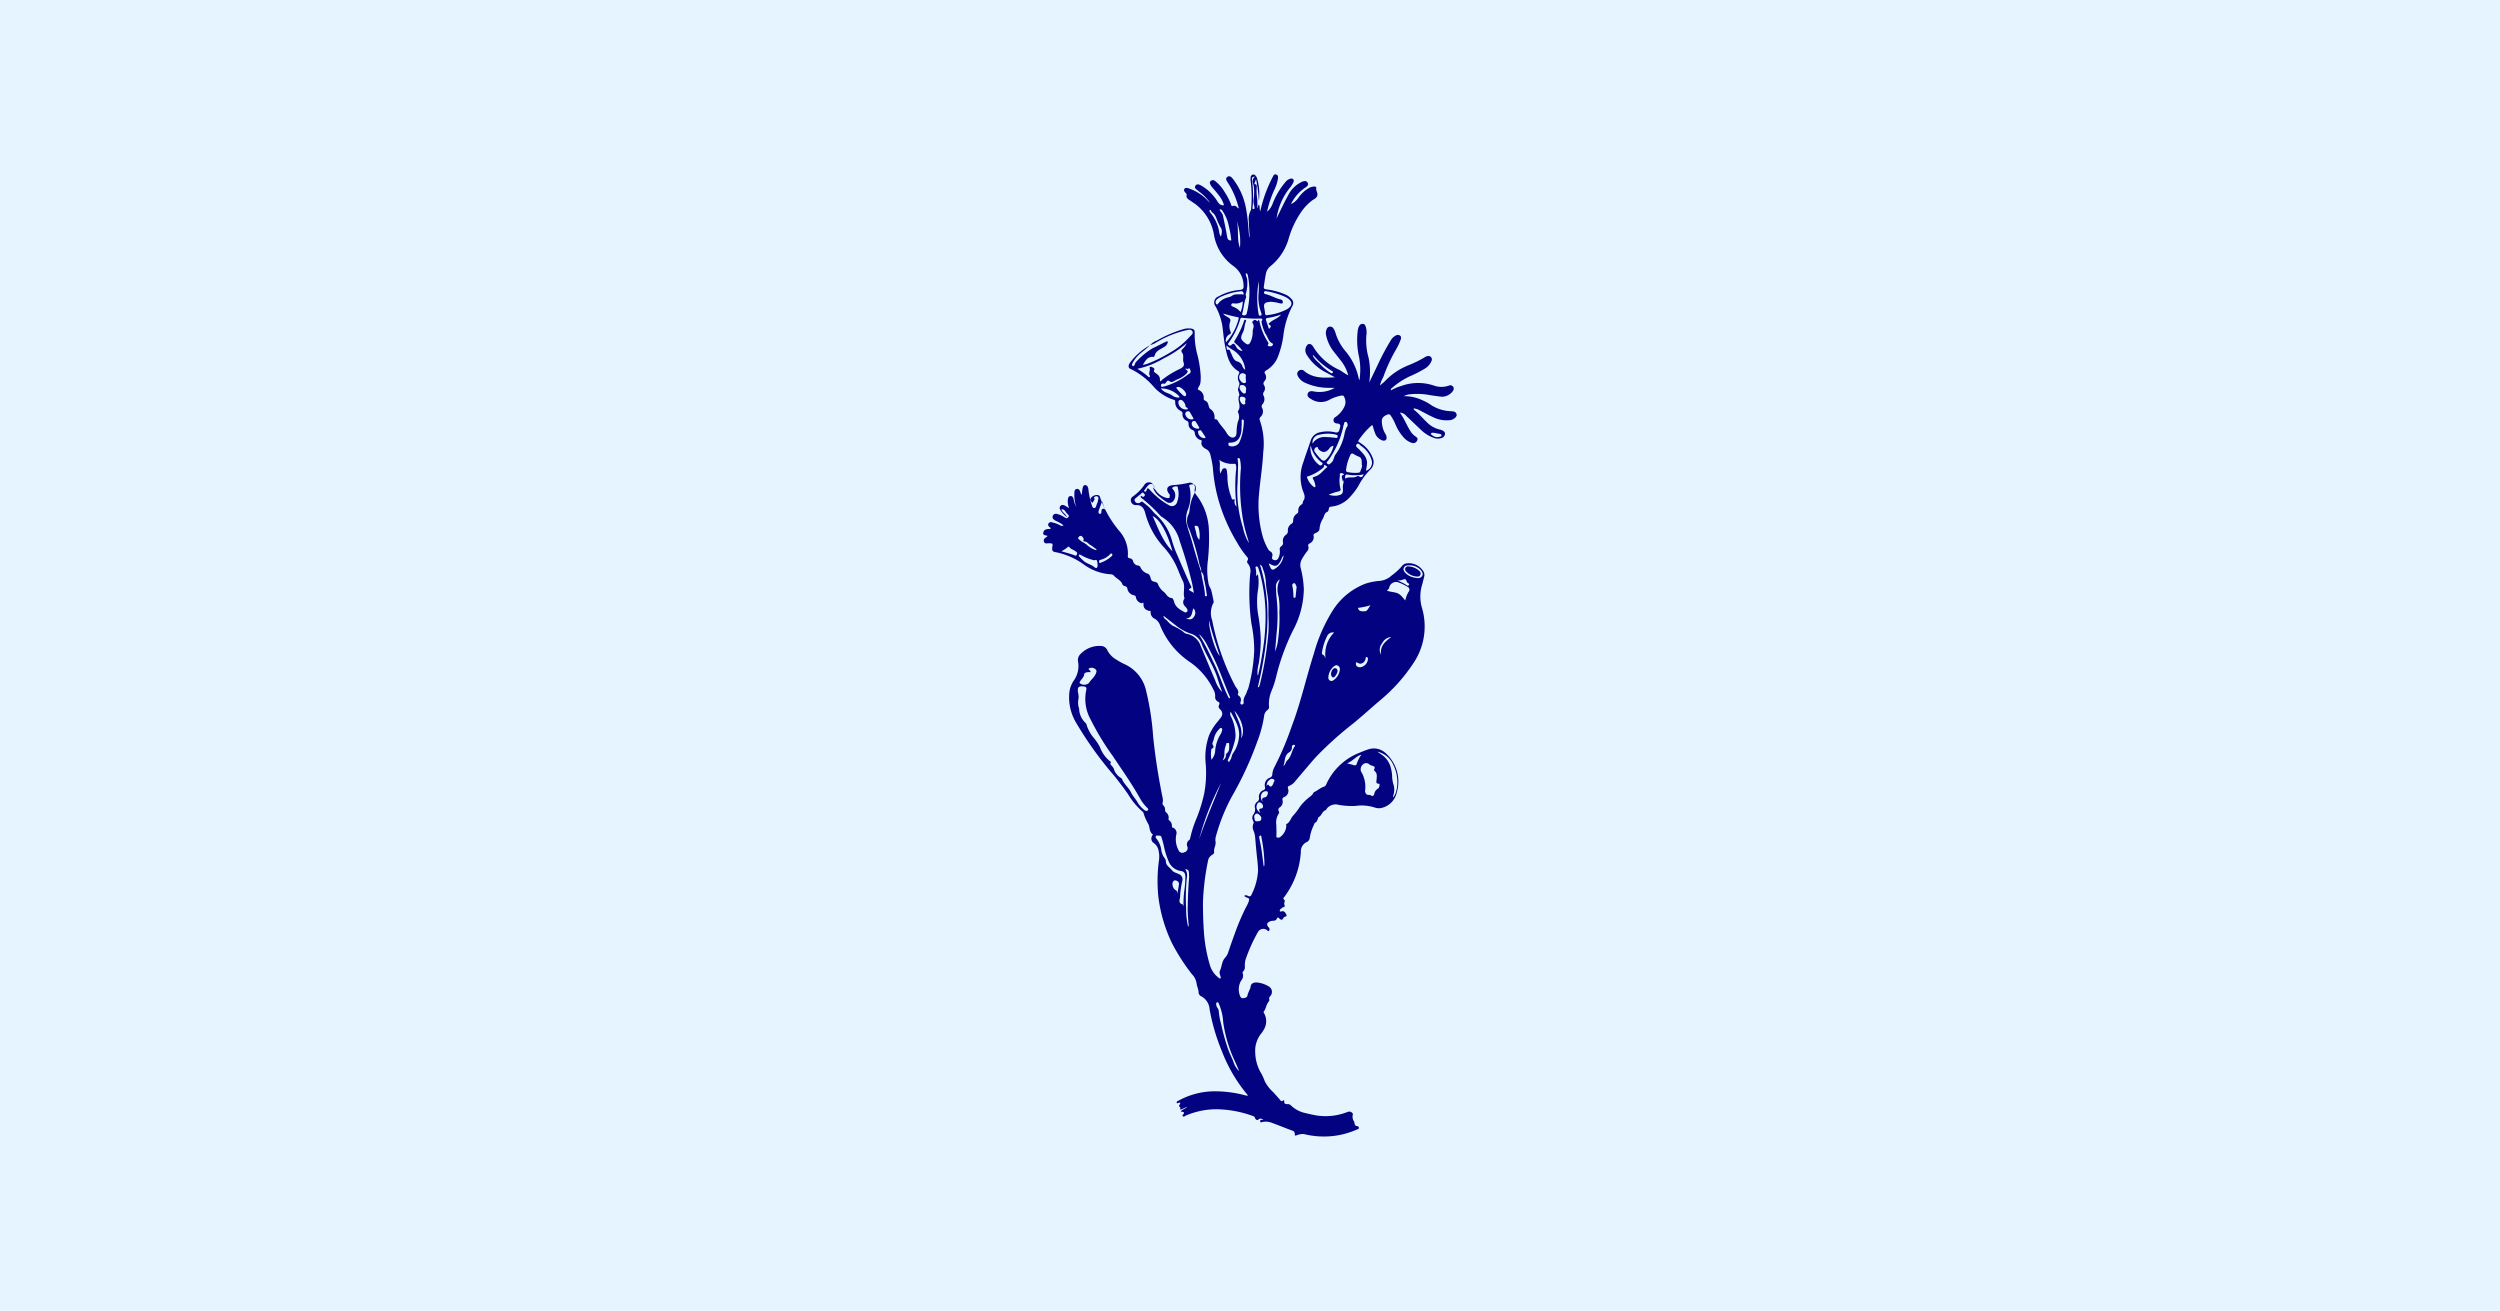 <svg xmlns="http://www.w3.org/2000/svg" width="391" height="205" viewBox="0 0 391 205">
  <g id="Group_443" data-name="Group 443" transform="translate(-986 -3592)">
    <rect id="Rectangle_51" data-name="Rectangle 51" width="391" height="205" transform="translate(986 3592)" fill="#e5f4ff"/>
    <g id="Obelia_geniculata_dk" transform="translate(1149.171 3619.253)">
      <path id="Path_246" data-name="Path 246" d="M179.311,152.942a2.39,2.39,0,0,1,1.068-.752,18.868,18.868,0,0,1,4.2-1.8,2.911,2.911,0,0,1,1.213-.073c.364.073.534.218.51.679a11.737,11.737,0,0,0,.364,3.178,17.885,17.885,0,0,1,.582,3.591c0,1.237-.073,1.237-.388,1.8-.1.17-.1.267.1.364a1.268,1.268,0,0,1,.752,1.31.293.293,0,0,0,.17.315c.049.024.121.073.17.1.51.267.34.971.7,1.237a1.419,1.419,0,0,1,.655,1.213c0,.534.073.34.267.412a.383.383,0,0,1,.194.121c.364.7.97,1.237,1.383,1.917a2.449,2.449,0,0,0,.364.51c.267.218.534.388.873.243.315-.146.34-.461.364-.752a6.7,6.7,0,0,1,.218-1.723,1.6,1.6,0,0,0,.049-1.334.418.418,0,0,1-.049-.291c.631-.776-.218-1.7.218-2.475a.523.523,0,0,0-.049-.267,1.6,1.6,0,0,0-.1-.364c-.243-.485.34-.946.1-1.407a1.314,1.314,0,0,1,0-1.334c.1-.194,0-.315-.146-.412-1.334-.8-1.674-2.184-1.965-3.542-.243-1.116-.34-2.281-.485-3.421a9.574,9.574,0,0,0-1.068-3.13,1,1,0,0,1,.461-1.577,8.262,8.262,0,0,1,3.372-1.019c.412-.049.582-.218.534-.631a3.755,3.755,0,0,0-1.6-3.106,7.6,7.6,0,0,1-3.057-5.071,7.594,7.594,0,0,0-2.911-4.634c-.315-.218-.655-.437-.97-.655-.243-.17-.461-.388-.364-.728.049-.218-.146-.315-.243-.437-.121-.17-.243-.315-.1-.534.146-.194.315-.17.534-.121a7.17,7.17,0,0,1,3.033,1.868,3.124,3.124,0,0,0,.412.388,7.512,7.512,0,0,0-1.407-1.5c-.146-.121-.315-.218-.461-.364-.218-.194-.607-.364-.412-.728.218-.388.607-.243.9-.073a7.113,7.113,0,0,1,2.523,2.426c.243.388.485.728,1.068.655a4.229,4.229,0,0,0-.776-1.5c-.34-.461-.728-.9-1.116-1.359a.871.871,0,0,1-.17-.243c-.121-.243-.267-.485,0-.7a.523.523,0,0,1,.7.049,5.94,5.94,0,0,1,1.48,1.723,9.772,9.772,0,0,1,.995,1.941c.024.121.073.267.267.218.412-.146.631.146.849.388.121-.073.049-.17.024-.267a13.141,13.141,0,0,0-1.626-3.736c-.194-.291-.485-.679-.1-.946s.679.073.922.388a10.738,10.738,0,0,1,2.062,4.974c.218,1.213.291,2.45.388,3.664a1.584,1.584,0,0,0,.121.485c-.049-.873-.121-1.747-.146-2.62a2.808,2.808,0,0,1,.315-1.65.4.4,0,0,0,.049-.243,20,20,0,0,0-.049-4.173,2.132,2.132,0,0,1-.024-.679.479.479,0,0,1,.364-.509c.243-.049.388.146.51.315a.608.608,0,0,1,.1.17,8.588,8.588,0,0,1,.315,3.688,24,24,0,0,0-.437-3.421c-.1.218-.17.388-.218.534-.024.1-.121.218.146.243.218.024.17.34.17.534a8.035,8.035,0,0,0,.073,1.7,9.876,9.876,0,0,1,.024,1.48c.194-.194.049-.412.267-.534.17.291.024.679.194,1.019a21.617,21.617,0,0,1,1.941-5.338c.121-.243.243-.509.558-.388.315.1.291.388.267.655a6.639,6.639,0,0,1-.655,1.917,16.4,16.4,0,0,0-1.043,3.251,3.18,3.18,0,0,0,.9-1.359,11.677,11.677,0,0,1,1.941-3.251,1.5,1.5,0,0,1,.776-.558.455.455,0,0,1,.461.073.45.45,0,0,1,.049.461,4.38,4.38,0,0,1-.582.9,9.867,9.867,0,0,0-2.062,4.755c.607-1.213,1.165-2.45,1.82-3.615a4.521,4.521,0,0,1,1.941-1.989c.1-.049.194-.1.315-.146.315-.121.631-.121.8.218.146.315-.1.534-.315.679a6.629,6.629,0,0,0-2.184,2.378.41.41,0,0,0-.073.243,3.153,3.153,0,0,0,1.092-.946,4.9,4.9,0,0,1,1.626-1.528,1.946,1.946,0,0,1,.825-.267c.146,0,.388.049.364.17-.1.437.243.776.17,1.189-.073.388-.412.582-.728.752a7.72,7.72,0,0,0-1.8,1.868,14.455,14.455,0,0,0-2.014,4.343,8.548,8.548,0,0,1-2.839,4.173,2.063,2.063,0,0,0-.7,1.31c-.121.607-.194,1.213-.291,1.82-.049.315.073.412.388.461a11.03,11.03,0,0,1,3.033.825,2.432,2.432,0,0,1,.849.631.906.906,0,0,1,.146,1.237,13.5,13.5,0,0,0-1.31,4.1,14.41,14.41,0,0,1-.97,3.906,4.293,4.293,0,0,1-1.747,1.965c-.243.146-.364.291-.194.558a.918.918,0,0,1-.1,1.14.486.486,0,0,0-.049.655.917.917,0,0,1-.049,1.019.548.548,0,0,0-.024.631,1.186,1.186,0,0,1-.17,1.286.481.481,0,0,0-.073.607,1.148,1.148,0,0,1-.218,1.359.485.485,0,0,0-.146.558,11.05,11.05,0,0,1,.534,5.022c-.121,2.523-.582,5-.728,7.5a18.663,18.663,0,0,0,.655,5.677,9.2,9.2,0,0,0,.873,2.014.931.931,0,0,0,.267.267.654.654,0,0,1,.34.825c-.073.267-.024.461.243.534a.53.53,0,0,0,.679-.218,2.21,2.21,0,0,0,.267-1.31.564.564,0,0,1,.218-.607.6.6,0,0,0,.267-.679,1.142,1.142,0,0,1,.485-1.116.68.68,0,0,0,.291-.558,1.2,1.2,0,0,1,.607-1.189c.194-.121.194-.267.218-.437a1.279,1.279,0,0,1,.607-1.14c.17-.1.194-.218.194-.412a1.074,1.074,0,0,1,.534-1.019c.243-.146.121-.388.243-.534.461-.631.073-1.189-.121-1.8a6.522,6.522,0,0,1,.146-4.294c.34-1.092.752-2.184,1.116-3.275a1.9,1.9,0,0,1,1.528-1.383,5.06,5.06,0,0,1,2.256,0c.461.121.679-.049.752-.485.024-.073.049-.146.073-.243.121-.388,0-.607-.412-.631-.243-.024-.509-.1-.582-.364a.546.546,0,0,1,.291-.655,4.182,4.182,0,0,0,1.359-1.553,1.684,1.684,0,0,0-.024-1.626c-.073-.194-.267-.194-.461-.17a6.742,6.742,0,0,0-1.917.7,2.741,2.741,0,0,1-2.79-.17c-.315-.17-.655-.412-.51-.849.146-.412.582-.412.922-.34a4.655,4.655,0,0,0,3.3-.558c-.267,0-.509.024-.776,0a8.916,8.916,0,0,1-3.882-.8,2.377,2.377,0,0,1-1.019-.873c-.194-.315-.315-.679.024-.97a.651.651,0,0,1,.922.049c1.407,1.14,3.057,1.043,4.755.946-.437-.243-.9-.485-1.334-.728a7.488,7.488,0,0,1-3.13-2.887,1.263,1.263,0,0,1,.073-1.334.469.469,0,0,1,.776-.1.874.874,0,0,1,.267.34,9.222,9.222,0,0,0,4.076,3.566c.437.243.825.582,1.359.825a6.329,6.329,0,0,0-1.019-2.111c-.461-.607-.946-1.189-1.407-1.8a6.1,6.1,0,0,1-1.043-2.4,1.426,1.426,0,0,1,.1-.9.577.577,0,0,1,1.043-.121,2.329,2.329,0,0,1,.315.655,8.075,8.075,0,0,0,1.6,2.936,9.569,9.569,0,0,1,2.062,4.294c0,.049.049.1.1.218a10.543,10.543,0,0,0-.073-3.712,11.715,11.715,0,0,1-.194-4,1.946,1.946,0,0,1,.267-.825.573.573,0,0,1,.582-.267c.243.024.315.218.388.388a2.792,2.792,0,0,1,.121,1.334,9.871,9.871,0,0,0,.34,3.566,10.965,10.965,0,0,1,.1,3.882c.461-.97.946-1.941,1.407-2.936A38.477,38.477,0,0,1,217.062,152a1.894,1.894,0,0,1,.655-.582.627.627,0,0,1,.679-.024c.243.17.194.437.121.655a8.777,8.777,0,0,1-.679,1.456,25.678,25.678,0,0,0-2.038,4.391,5.27,5.27,0,0,0-.534,1.334c.291-.267.534-.437.728-.631a10.359,10.359,0,0,1,3.736-2.547,18.011,18.011,0,0,0,2.572-1.262,1.1,1.1,0,0,1,.534-.194.539.539,0,0,1,.509.776,2.565,2.565,0,0,1-1.019,1.189,19.027,19.027,0,0,1-2.426,1.237,11.8,11.8,0,0,0-2.645,1.723c-.121.1-.291.17-.267.461a6.883,6.883,0,0,1,1.577-.679,7.711,7.711,0,0,1,5.168-.073,3.488,3.488,0,0,0,2.329,0,.525.525,0,0,1,.655.17.547.547,0,0,1,0,.631,2.157,2.157,0,0,1-1.723.946c-.607-.073-1.213-.146-1.82-.243a10.631,10.631,0,0,0-3.4-.121,2.94,2.94,0,0,0-.776.267,6.772,6.772,0,0,1,3.008.679,7.061,7.061,0,0,1,1.189.655,6.082,6.082,0,0,0,3.154,1.019c.388.024.825.024.922.534.073.34-.437.752-.922.849a4.794,4.794,0,0,1-2.839-.485c-.679-.315-1.334-.679-1.989-1.019a2.567,2.567,0,0,0-.946-.315c-.073.17.049.218.121.291.728.582,1.31,1.31,1.989,1.941a4.08,4.08,0,0,0,1.917,1.068,1.787,1.787,0,0,1,.34.1c.267.121.534.267.51.582a.722.722,0,0,1-.558.655,1.817,1.817,0,0,1-1.189-.024,5.6,5.6,0,0,1-2.038-1.286c-.752-.7-1.5-1.431-2.256-2.135a1.4,1.4,0,0,0-1.019-.534c.728.995,1.116,2.111,1.771,3.081a2.7,2.7,0,0,0,.655.631c.243.17.461.34.267.679a.654.654,0,0,1-.825.34,2.9,2.9,0,0,1-1.213-.776,7.283,7.283,0,0,1-1.334-2.087,7.845,7.845,0,0,0-.752-1.407.39.39,0,0,0-.534-.146c-.752.315-.946.631-.825,1.431a3.8,3.8,0,0,0,.534,1.6.961.961,0,0,1,.17.461c.073.412-.17.655-.607.558a1.874,1.874,0,0,1-1.213-1.237,5.826,5.826,0,0,1-.291-.922c-.049-.218-.146-.291-.315-.121a11.937,11.937,0,0,0-1.917,2.208c-.194.267.073.315.218.437a4.636,4.636,0,0,1,1.941,2.3,1.608,1.608,0,0,1-.412,1.941,10.454,10.454,0,0,0-1.82,2.523,10.625,10.625,0,0,1-1.6,2.014,4.429,4.429,0,0,1-2.6,1.189c-.243.024-.388.1-.412.364-.024.17-.073.388-.243.461-.485.218-.461.679-.655,1.019a3.525,3.525,0,0,0-.558,1.674c-.024.315-.34.51-.631.631-.194.1-.34.17-.291.437a1.059,1.059,0,0,1-.607,1.165c-.194.121-.291.218-.218.461a.8.8,0,0,1-.121.7,8.217,8.217,0,0,0-.825,1.213,1.888,1.888,0,0,0-.243,1.5,15.269,15.269,0,0,1,.485,3.324,14.111,14.111,0,0,1-1.7,6.429,34.547,34.547,0,0,0-2.669,7.4,14.68,14.68,0,0,1-.655,1.989,5.19,5.19,0,0,0-.412,2.572c.024.243-.146.388-.315.534a1.3,1.3,0,0,0-.461.9,18.91,18.91,0,0,1-1.068,3.979,53.024,53.024,0,0,1-3.93,8.516,29.04,29.04,0,0,0-2.5,6.163,2.181,2.181,0,0,0-.1.97c.1.582-.315,1.068-.218,1.65.024.194-.17.34-.34.437a1.342,1.342,0,0,0-.631.995,38.167,38.167,0,0,0-.776,6.405c0,2.159.049,3.057.146,4.61a24.008,24.008,0,0,0,.946,5.241,3.8,3.8,0,0,0,1.48,2.038c.049.048.121.073.17,0a.45.45,0,0,0,.049-.17,3.37,3.37,0,0,1-.146-.461,1.112,1.112,0,0,1-.024-.485c.364-.679.291-1.553.873-2.135a2.491,2.491,0,0,0,.509-.97c.34-1.019.7-2.014,1.068-3.033a34.8,34.8,0,0,1,1.747-4.027c.024-.049.073-.121.1-.17.121-.315.34-.655.291-.946-.049-.243-.558-.194-.752-.51a.475.475,0,0,1,.534,0c.388.218.558,0,.655-.291a9.356,9.356,0,0,0,.97-3.688,20.154,20.154,0,0,0-.17-2.087c-.1-.97-.194-1.941-.267-2.911a3.686,3.686,0,0,0-.243-1.14,1.4,1.4,0,0,1-.049-1.165c.1-.17,0-.34-.073-.509a.9.9,0,0,1,.049-.9,1.269,1.269,0,0,0,.243-1.165.933.933,0,0,1,.412-.873.58.58,0,0,0,.243-.582,1.126,1.126,0,0,1,.7-1.213c.243-.1.291-.218.243-.485a1.216,1.216,0,0,1,.752-1.456.568.568,0,0,0,.388-.534,3.084,3.084,0,0,1,.388-1.237,46.375,46.375,0,0,0,2.62-6.187c1.431-3.736,2.281-7.642,3.494-11.452a25.486,25.486,0,0,1,2.936-6.721,10.467,10.467,0,0,1,5.144-4.222,9.463,9.463,0,0,1,2.281-.437,3.179,3.179,0,0,0,1.82-.849,9.221,9.221,0,0,0,1.674-1.553,1.085,1.085,0,0,1,.534-.315,2.672,2.672,0,0,1,2.814,1.359,1.248,1.248,0,0,1,.049.728c-.1.388-.194.752-.291,1.14a6.327,6.327,0,0,0-.049,3.736,10.223,10.223,0,0,1-1.334,8.613,26.3,26.3,0,0,1-5.386,5.968c-1.359,1.165-2.669,2.353-4.052,3.494a53.7,53.7,0,0,0-5.92,5.338c-1.068,1.213-2.087,2.45-3.13,3.664a2.175,2.175,0,0,1-.849.7c-.364.146-.34.218-.267.51a1.032,1.032,0,0,1-.631,1.286.38.38,0,0,0-.243.485,1.053,1.053,0,0,1-.412,1.116.415.415,0,0,0-.194.558c.1.243.1.34.024.412a2.563,2.563,0,0,0-.388,1.82c0,.607.049,1.14,0,1.723-.024.267.437.34.7.049a2.272,2.272,0,0,0,.849-1.529c0-.655-.024-.364.121-.461.51-.315.607-.946.995-1.31a10.88,10.88,0,0,0,1.043-1.383,8.062,8.062,0,0,1,1.262-1.31c.315-.267.679-.461.849-.873,0,0,.024,0,.024-.049.558-.218.97-.655,1.528-.849a.6.6,0,0,0,.388-.291,9.479,9.479,0,0,1,4.9-4.9c.607-.243,1.189-.509,1.82-.7a2.674,2.674,0,0,1,2.548.558,5.987,5.987,0,0,1,1.8,6.26,3.165,3.165,0,0,1-2.4,2.378,1.874,1.874,0,0,1-.97-.049,6.837,6.837,0,0,0-3.13-.267,11.909,11.909,0,0,1-2.936-.243,1.819,1.819,0,0,0-1.48.631c-.073.1-.1.243-.194.267-.534.17-.607.825-1.068,1.068-.1.049-.121.243-.194.388-.073.17-.121.364-.267.437-.291.146-.291.388-.412.631a6.529,6.529,0,0,0-.558,1.892.84.84,0,0,1-.534.607,1.619,1.619,0,0,0-.849,1.528,13.064,13.064,0,0,1-2.523,6.939c-.121.17-.364.291-.049.558.17.146-.121.485,0,.752.194.437-.267.34-.412.509-.1.1-.218.17-.267.267-.1.17-.073.34.194.267a.5.5,0,0,1,.655.267c.146.243.364.485-.146.582-.073,0-.146.1-.17.17-.17.364-.412.34-.655.073-.17-.17-.267-.218-.388.048-.194.437-.655.243-.995.388-.558.218-.679.534-.291.946.146.17.218.364.073.534s-.243-.048-.364-.121a.966.966,0,0,0-1.334.267,24.86,24.86,0,0,0-1.989,4.416,3.633,3.633,0,0,0-.1,1.019.946.946,0,0,1-.243.776.294.294,0,0,0-.073.364,1.141,1.141,0,0,1-.267,1.092,2.759,2.759,0,0,0-.121,2.5.453.453,0,0,0,.582.218c.218-.049.485-.073.534-.412.1-.509.437-.922.51-1.456.073-.461.582-.607,1.019-.558a4.254,4.254,0,0,1,1.7.558.991.991,0,0,1,.291,1.625.4.4,0,0,0-.121.388.48.48,0,0,1-.073.412c-.388.437-.412,1.068-.752,1.528-.1.146-.024.243.049.34a2.537,2.537,0,0,1-.146,2.645,2.734,2.734,0,0,1-.291.437,4.3,4.3,0,0,0-.97,3.057,6.559,6.559,0,0,0,.995,3.324,9.954,9.954,0,0,1,.509,1.165,6.086,6.086,0,0,0,1.334,1.7c.315.364.631.7.946,1.068.17.17.267.485.582.194.073-.073.194,0,.17.146-.049.388.218.437.485.437a.708.708,0,0,1,.534.17,4.529,4.529,0,0,0,1.941,1.14c.679.17,1.383.34,2.086.461a9.3,9.3,0,0,0,4.877-.558.625.625,0,0,1,.752.218c.024.049.1.1.073.121a1.315,1.315,0,0,0,.17,1.165c.121.267.024.655.461.728a.26.26,0,0,1,.291.267c0,.194-.146.194-.267.243a12.8,12.8,0,0,1-3.882,1.043,13,13,0,0,1-4.44-.315,2.366,2.366,0,0,0-1.14.194c-.243.073-.315.073-.291-.218a.537.537,0,0,0-.437-.534c-1.068-.388-2.111-.825-3.178-1.213a2.678,2.678,0,0,0-1.31-.146c-.17,0-.437.218-.485-.048-.073-.315.267-.218.509-.315-.315-.1-.509-.243-.776,0-.218.17-.437.049-.534-.218-.073-.218-.218-.291-.437-.364a17.378,17.378,0,0,0-5.435-1.019,12.07,12.07,0,0,0-4.974.995c-.146.073-.291.243-.437.1-.194-.17.049-.267.121-.388.121-.218,0-.315-.485-.34.267-.388.752-.412,1.043-.752-.243.1-.485.218-.728.315-.17.073-.51.291-.34-.218-.461-.218,0-.485-.024-.7-.049,0-.073-.049-.1-.049-.17-.048-.364.243-.461,0-.073-.17.194-.267.34-.34a11.776,11.776,0,0,1,5.338-1.431,18.571,18.571,0,0,1,5.046.631c.121,0,.243.121.412,0a24.051,24.051,0,0,1-4.076-6.915,32,32,0,0,1-1.917-6.526,2.459,2.459,0,0,0-1.286-2.038.713.713,0,0,1-.437-.607c0-.509-.267-.946-.315-1.456a2.631,2.631,0,0,0-.728-1.407,31.475,31.475,0,0,1-3.057-4.731,23.179,23.179,0,0,1-2.208-7.521,24.253,24.253,0,0,1,.121-5.629,4.207,4.207,0,0,0-.073-1.456,1.84,1.84,0,0,0-.7-1.14.84.84,0,0,1-.291-1.189c.024-.073.121-.17.073-.218-.534-.364-.437-1.043-.655-1.553a7.384,7.384,0,0,1-.752-1.674.55.55,0,0,0-.267-.388,11.316,11.316,0,0,1-2.159-2.62c-.679-.995-1.431-1.965-2.184-2.911a56.185,56.185,0,0,1-5.9-8.2,7.717,7.717,0,0,1-1.116-4.852,4.118,4.118,0,0,1,.728-1.892,3.894,3.894,0,0,0,.631-2.911,1.276,1.276,0,0,1,.364-1.165,4.074,4.074,0,0,1,3.2-1.286,1.1,1.1,0,0,1,1.019.679,3.535,3.535,0,0,0,1.407,1.456,9.94,9.94,0,0,0,1.31.728,5.977,5.977,0,0,1,3.372,4.27,42.37,42.37,0,0,1,1.068,6.963c.315,3.2.825,6.357,1.456,9.511a1.88,1.88,0,0,1,.049.825c-.073.291-.024.388.121.534a.855.855,0,0,1,.243.655.527.527,0,0,0,.194.437.989.989,0,0,1,.364.9.294.294,0,0,0,.073.315.981.981,0,0,1,.437.873c0,.364.1.218.218.291a.9.9,0,0,1,.461,1.116,3.6,3.6,0,0,0,.364,2.4.622.622,0,0,0,.9.315.668.668,0,0,0,.485-.873.818.818,0,0,1,.291-1.043.528.528,0,0,0,.121-.194,17.7,17.7,0,0,1,1.068-3.324,24.305,24.305,0,0,0,1.165-3.858,17.567,17.567,0,0,0,.218-4.513,10.2,10.2,0,0,1,.534-4.513,8.413,8.413,0,0,1,1.31-2.087c.194-.243.388-.485.558-.728a.864.864,0,0,0-.1-1.165c-.364-.364-.315-.509-.194-.8.1-.243.024-.34-.194-.461a.782.782,0,0,1-.437-.8,1.847,1.847,0,0,0-.267-1.068,11.067,11.067,0,0,0-3.712-4.343,12.625,12.625,0,0,1-4.683-5.847,1.869,1.869,0,0,0-.776-.9,1.063,1.063,0,0,1-.655-.946c0-.461-.1-.243-.267-.291-.485-.146-.849-.388-.849-.97s-.146-.194-.267-.218a1.133,1.133,0,0,1-.922-.946c-.024-.194-.146-.267-.315-.315a1.236,1.236,0,0,1-1.019-1.043.44.44,0,0,0-.34-.364c-.146-.049-.364-.121-.412-.243-.218-.679-.873-.9-1.31-1.359a.7.7,0,0,0-.582-.267,7.946,7.946,0,0,1-4.1-1.48,11.208,11.208,0,0,0-4.537-1.989c-.509-.073-.509-.388-.461-.776.1-.582.073-.582-.509-.607-.291,0-.679.146-.8-.267-.121-.388.218-.582.461-.752a.529.529,0,0,0,.1-.121c-.267-.146-.776-.049-.655-.534.121-.607.7-.534,1.14-.582.048-.194-.121-.218-.194-.291-.146-.146-.267-.315-.146-.509a.419.419,0,0,1,.534-.218,4.925,4.925,0,0,1,1.189.412c.17.1.364.243.631.049a5.834,5.834,0,0,0-1.116-.655,1.807,1.807,0,0,1-.364-.218.5.5,0,0,1-.17-.655.542.542,0,0,1,.631-.243,4.056,4.056,0,0,1,1.189.534c.194.121.364.218.558,0,.218-.243.049-.388-.121-.534-.291-.243-.364-.752-.922-.728.1.51.655.679.873,1.237a3.99,3.99,0,0,1-1.068-1.165.484.484,0,0,1,.073-.631c.17-.194.388-.121.582-.049.218.1.412.243.728.412a2.877,2.877,0,0,1-.194-1.31c.049-.243.073-.509.364-.558.315-.049.461.17.534.461a4.641,4.641,0,0,0,.412,1.237,6.325,6.325,0,0,1-.291-2.014c.024-.315-.024-.728.364-.8.412-.073.51.315.631.631.024.073.024.194.17.243.049-.315.049-.631.121-.946.049-.243.121-.534.412-.534s.412.267.485.534a12.764,12.764,0,0,0,.461,2.329c.121.291.146.728.461.728s.315-.437.437-.679a1.2,1.2,0,0,0,.146-.461c.049-.218.17-.485-.024-.631-.194-.17-.437-.024-.631.1.218.17.146.461-.243.873-.17-.243-.388-.509-.194-.776a1.143,1.143,0,0,1,.97-.461c.388,0,.437.267.509.51a16.9,16.9,0,0,0,2.96,5.119,5.347,5.347,0,0,1,1.334,3.906.271.271,0,0,0,.243.34c.243.049.509.17.558.412a.929.929,0,0,0,.873.752.432.432,0,0,1,.267.194,1.823,1.823,0,0,0,1.165,1.068c.437.146.388.728.607,1.043.194.291.849.146.995.582a2.739,2.739,0,0,0,.97,1.262c.364.34.534.849,1.165.922.218.024.315.34.388.582.218.849.922,1.237,1.626,1.626a.341.341,0,0,0,.412-.073.332.332,0,0,0,.024-.364,1.624,1.624,0,0,0-.34-.461.885.885,0,0,1-.17-1.116c.024-.049.1-.121.073-.17-.291-.873.194-1.8-.267-2.717s-.7-1.7-1.116-2.548a11.85,11.85,0,0,0-1.99-2.863,12.534,12.534,0,0,1-2.766-5.192c-.194-.728-.558-1.31-1.48-1.237a.75.75,0,0,1-.752-.607.669.669,0,0,1,.315-.752,7.463,7.463,0,0,0,1.747-1.747.847.847,0,0,1,.946-.437c.412.1.558.437.631.825A2.905,2.905,0,0,0,182,176.816c.631,0,.291-.049.364-.194a.372.372,0,0,0-.073-.461c-.534-.728-.315-1.262.582-1.359a17.231,17.231,0,0,0,2.5-.364.773.773,0,0,1,.946.946,1.126,1.126,0,0,0,.291,1.019,9.458,9.458,0,0,1,1.892,5.022,31.318,31.318,0,0,1-.17,5.435,11.288,11.288,0,0,0,.17,3.494,5.058,5.058,0,0,0,.34.728c.194.631.291,1.286.437,1.941a.308.308,0,0,1-.024.146,3.35,3.35,0,0,0-.218,2.766,37.763,37.763,0,0,0,3.542,10.166c.218.461.752.825.461,1.456a.323.323,0,0,0,.121.146.8.8,0,0,1,.315.995c-.049.17-.073.388.194.412a.291.291,0,0,0,.291-.364c-.121-.679.388-1.14.534-1.723.024-.146.146-.267.17-.388a25.962,25.962,0,0,0,.946-5.944,20.845,20.845,0,0,0-.437-4.246,34.647,34.647,0,0,1-.194-7.764,1.9,1.9,0,0,0-.34-1.6.379.379,0,0,1-.1-.461c.243-.364,0-.534-.218-.8a14.345,14.345,0,0,1-1.383-2.038,27.158,27.158,0,0,1-2.863-6.478,24.821,24.821,0,0,1-.922-5.168,16.511,16.511,0,0,0-.437-2.232,1.244,1.244,0,0,0-.7-.776c-.461-.267-.776-.607-.631-1.165.049-.17-.049-.194-.17-.218a1.274,1.274,0,0,1-.9-1.116.556.556,0,0,0-.364-.461.95.95,0,0,1-.607-.922c0-.437-.121-.412-.34-.534a1.063,1.063,0,0,1-.607-1.068c.024-.243-.1-.34-.291-.461a1.462,1.462,0,0,1-.849-1.407c.024-.218-.1-.291-.267-.34a7.018,7.018,0,0,1-3.13-2.062,11.236,11.236,0,0,0-3.566-2.742.461.461,0,0,1-.267-.679.634.634,0,0,1,.073-.194,9.992,9.992,0,0,1,3.2-2.839,15.606,15.606,0,0,1-1.359,1.165,5.178,5.178,0,0,0-1.359,1.626c-.073.146-.17.34.024.437s.291-.1.34-.267a1.055,1.055,0,0,1,.34-.51,11.571,11.571,0,0,1,2.45-1.989c.631-.291,1.286-.631,1.917-.946.146-.073.291-.17.461-.073a1.133,1.133,0,0,1-.631.849c-.558.364-1.286.582-1.456,1.383a.212.212,0,0,1-.218.146c-.922-.073-1.237.655-1.626,1.262a6.8,6.8,0,0,0,.752-.194,22.79,22.79,0,0,0,3.615-1.8,12.032,12.032,0,0,0,2.936-2.378c.218-.267.7-.558.437-.922-.243-.364-.728-.17-1.092-.1a16.216,16.216,0,0,0-4.731,1.989,4.577,4.577,0,0,1-.8.315h0Zm7.982,35.349c.17,1.189.51,2.329.607,3.542,0,.146-.024.364.17.34.243-.024.121-.267.1-.412a19.532,19.532,0,0,0-.437-2.378,1.377,1.377,0,0,0-.437-1.092c.1-.437-.194-.8-.267-1.213a35.072,35.072,0,0,0-1.577-5.386,2.5,2.5,0,0,1-.17-2.208,2.054,2.054,0,0,0,.218-.776,6.794,6.794,0,0,1,.825-2.742,1.4,1.4,0,0,0,.121-.946c-.1-.412-.437-.364-.752-.315-.364.049-.218.291-.17.485a5.979,5.979,0,0,1-.291,3.445,3.824,3.824,0,0,0-.146,2.378c.218.873.534,1.7.776,2.548.437,1.6.922,3.178,1.431,4.731Zm-14.12,29.939c-.146.194.024.291.1.412a2.174,2.174,0,0,1,.364.461,2.451,2.451,0,0,0,1.116,1.48c.073,0,.146.121.194.218.34.8,1.068,1.334,1.431,2.111.267.558.728.995,1.019,1.553a4.332,4.332,0,0,0,.995,1.116c.146.146.437.243.582.073.17-.194-.073-.364-.194-.485a7.087,7.087,0,0,1-1.165-1.626c-1.262-2.208-2.717-4.27-4.125-6.381a41.16,41.16,0,0,1-3.445-5.677,6.646,6.646,0,0,1-.728-4.513c.121-.461.073-.679-.485-.7-.679-.049-.849.121-.8.825a3.827,3.827,0,0,1,.121.995,2.935,2.935,0,0,0,.073,1.65A3.164,3.164,0,0,0,169.242,212a.57.57,0,0,1,.17.34,5.978,5.978,0,0,0,1.165,2.062,7.731,7.731,0,0,1,.9,1.359A5.116,5.116,0,0,0,173,217.939c.1.073.243.121.17.291Zm4.149-61.625a10.484,10.484,0,0,1,1.747,1.262c.049.049.1.1.17.024a.158.158,0,0,0,.049-.218c-.267-.388.1-.776-.024-1.189-.049-.146.121-.243.243-.194.218.121.631.146.437.582-.073.17.049.243.17.34.364.267.752.485.752,1.043s.194.194.34.073a13.438,13.438,0,0,1,2.766-1.7c.461-.243.8-.461.582-1.043-.17-.485.121-1.043-.218-1.5a.379.379,0,0,1,.073-.582,3.049,3.049,0,0,0,.655-.922,16.771,16.771,0,0,1-3.591,2.378,13.381,13.381,0,0,1-4.149,1.65Zm8.856,35.058c-.1-.51-.17-1.043-.291-1.553a67.088,67.088,0,0,0-1.917-6.526,6.211,6.211,0,0,0-2.717-3.761,1.832,1.832,0,0,1-.34-.267,23.2,23.2,0,0,0-2.863-2.693.324.324,0,0,1-.17-.412c.194.073.34.315.558.049.194-.243-.024-.315-.121-.437-.243-.267-.315.049-.461.146a5.9,5.9,0,0,0-.607.485c-.243.17-.485.388-.267.679a.57.57,0,0,0,.849.1c.146-.1.243-.146.388-.024.218.194.437.364.679.558.509.388.849.946,1.31,1.359a8.611,8.611,0,0,1,2.475,3.858,18.182,18.182,0,0,0,.607,1.844c.8,1.82,1.553,3.664,2.4,5.459.073.146.194.315-.049.412-.461.194-.1.34.049.437A2.569,2.569,0,0,1,186.177,191.664Zm10.166-42.7.073.146a9.647,9.647,0,0,0,1.359,3.348.257.257,0,0,1,.024.315c-.049.1-.146.218.024.267.218.049.437.121.631-.073.1-.1.146-.267,0-.34-.631-.291-.7-.995-1.068-1.48a6.523,6.523,0,0,1-.631-1.868.16.16,0,0,1,.024-.146c.243-.364.024-.388-.267-.388a17.591,17.591,0,0,1-2.766-.121c-.243-.024-.291.1-.34.291a11.809,11.809,0,0,1-1.771,3.591c-.1.146-.194.243-.049.364a.309.309,0,0,0,.437.024c.364-.412.534-.121.7.146a1.267,1.267,0,0,0,1.068.776,6.536,6.536,0,0,0-1.116-1.189c-.17-.146-.243-.243-.121-.437a14.008,14.008,0,0,0,1.48-3.106c.024-.1.073-.194.194-.146a.184.184,0,0,1,.1.243c-.267.534-.194,1.14-.461,1.674-.461.946-.412,1.14.388,1.771.34.267.534.194.728-.121a3.59,3.59,0,0,0,.388-1.8c.024-.364.291-.752.049-1.14-.121-.17-.17-.291.024-.461.17-.146.34-.218.509-.049.315.291.218-.121.388-.1Zm-.218,55.559c.1,0,.1-.073.121-.146.291-1.165.485-2.329.679-3.518a35.137,35.137,0,0,0,.461-5.022,26.691,26.691,0,0,0-.655-6.357c-.121-.582-.315-1.165-.485-1.723-.049-.121-.1-.243-.267-.243a.183.183,0,0,0-.146.267,4.25,4.25,0,0,1,.073,1.237c.146,0,.073-.267.291-.218a7.255,7.255,0,0,1,0,2.4,12.237,12.237,0,0,0,.073,4.1,25.615,25.615,0,0,1,.364,3.833,24.978,24.978,0,0,1-.315,3.566,5.67,5.67,0,0,0-.194,1.82h0Zm16.813,18.148c.073.291.17.607.607.582.1,0,.218,0,.267.048.315.243.51.049.582-.218a1.154,1.154,0,0,1,.582-.825c.218-.121.315-.776.17-.752-.631,0-.388-.461-.388-.728.024-.461.121-.922-.315-1.262a.258.258,0,0,1-.049-.315c.17-.34-.049-.437-.291-.509a1.25,1.25,0,0,1-.485-.218.724.724,0,0,0-1.019.024,1,1,0,0,0-.291,1.068,4.564,4.564,0,0,1,.631,3.105Zm-14.654-76.546c-1.165.049-1.237.34-1.068,1.14.049.243.073.485.1.728a.229.229,0,0,0,.315.218,8.678,8.678,0,0,0,3.106-.922c.946-.582.922-1.213-.024-1.8-.073-.049-.146-.073-.218-.121a12.174,12.174,0,0,0-2.863-.873c-.17-.024-.437-.121-.485.146-.049.218.194.291.364.315.776.194,1.431.631,2.232.8a.4.4,0,0,1,.34.461c-.049.267-.267.17-.461.146A7.432,7.432,0,0,0,198.283,146.124Zm-8.152,24.723c.267.728-.073,1.48.218,2.159a2.641,2.641,0,0,1,.243-.607.424.424,0,0,1,.437-.243c.194.024.267.17.291.34.049.267.049.51.1.776a9.047,9.047,0,0,0,.607,3.4c.1.17,0,.461.388.34.17-.049.146.121.121.243a1.034,1.034,0,0,0,.315.9,26.359,26.359,0,0,1-.1-5.532,2.642,2.642,0,0,0,.024-.873c-.024-.146-.049-.291-.267-.291A3.588,3.588,0,0,1,190.131,170.847Zm-5.58,69.85a17.377,17.377,0,0,1,.1-2.3,15.459,15.459,0,0,0,.194-2.378c-.024-.485-.17-.8-.7-.873a2.425,2.425,0,0,1-1.965-1.626,11.39,11.39,0,0,1-.679-2.184c-.1-.485-.243-.97-.388-1.456-.073-.267-.291-.267-.509-.267s-.315-.073-.388.121a.306.306,0,0,0,.073.315,3.634,3.634,0,0,1,.776,1.7,2.633,2.633,0,0,0,.534,1.383.848.848,0,0,1,.194.534c.024.655.631.922.97,1.383.218.291.7.412,1.068.582a.884.884,0,0,1,.534,1.068,13.323,13.323,0,0,0-.34,2.4c.024.437-.412.995.34,1.262.1,0,.1.146.194.34h0Zm27.877-69.122c0-.509.049-.995-.412-1.213a5.871,5.871,0,0,1-.873-.437.3.3,0,0,0-.485.146,7.147,7.147,0,0,0-.679,2.329.291.291,0,0,0,.291.364,5.523,5.523,0,0,0,1.553.1c.146-.024.34-.024.388-.218.1-.388.364-.728.218-1.068ZM194.79,183.852c-.073-.291-.146-.582-.243-.873a22.409,22.409,0,0,1-.873-3.979,30.744,30.744,0,0,1-.146-6.842,7.976,7.976,0,0,0-.121-1.31c-.024-.146-.1-.315-.267-.291-.218.049-.1.218-.1.364a4.708,4.708,0,0,1,.049.582c-.024,1.237-.049,2.475-.121,3.712a19,19,0,0,0,.873,6.187,7.56,7.56,0,0,0,.946,2.45ZM181.421,195.23c.024.461.364.558.558.752a3.9,3.9,0,0,0,.873.8,9.015,9.015,0,0,1,1.626.922,1.256,1.256,0,0,0,.534.34,2.87,2.87,0,0,1,2.232,1.917c.776,1.8,1.5,3.615,2.281,5.41a4.6,4.6,0,0,0,1.092,1.8c-.267-.679-.509-1.383-.728-2.087-.558-1.892-1.723-3.518-2.45-5.338a2.652,2.652,0,0,0-1.674-1.7,7.293,7.293,0,0,1-2.378-1.286c-.631-.485-1.237-.97-1.965-1.528h0Zm34.961-3.93c.534.218,1.092.194,1.6.388.558.218.849.7,1.262,1.14a4.016,4.016,0,0,1,.509-1.334.511.511,0,0,0-.218-.825,7.011,7.011,0,0,0-1.359-.655,1.088,1.088,0,0,0-1.456.849c-.049.218-.243.267-.34.437Zm-20.21,15.115c.267-.049.243-.218.291-.315a50.1,50.1,0,0,0,1.286-7.351,18.4,18.4,0,0,0,.1-3.057c-.049-1.092.049-2.159-.1-3.251-.1-.825-.291-1.65-.315-2.5a6.868,6.868,0,0,0-.485-2.111c-.073-.218-.1-.461-.437-.582,1.989,6.429,1.165,12.81-.34,19.167h0Zm-16.134-30.934c-.073-.388,0-.752-.412-.849-.364-.073-.582.146-.776.412a2.316,2.316,0,0,0-.291.388c-.073.1-.267.243-.1.364.17.1.315-.1.34-.243.073-.364.243-.267.412-.1.121.121.243.267.364.388a11.289,11.289,0,0,0,2.693,2.087.833.833,0,0,0,1.286-.485,3.647,3.647,0,0,0,.121-2.159c-.024-.121.024-.291-.194-.291a.839.839,0,0,0-.631.17c-.146.121.024.243.1.34a1.42,1.42,0,0,1,.049,1.723.758.758,0,0,1-1.019.243,7.451,7.451,0,0,1-1.092-.8,3.117,3.117,0,0,1-1.14-1.528,3.616,3.616,0,0,1,.291.34h0Zm2.79,9.656c-.825-2.936-1.989-5.022-3.106-5.507C180.621,181.6,181.3,183.609,182.829,185.137Zm32.05,31.346c.194.146.388.267.582.412a3.523,3.523,0,0,1,1.407,1.747,6.031,6.031,0,0,1,.315,1.65,4.788,4.788,0,0,0,.17,1.189,2.88,2.88,0,0,1-.024,1.965.1.1,0,0,0,.073.146c.8-1.116.8-3.4-.024-5.022a3.57,3.57,0,0,0-2.5-2.087Zm-22.952-6.26a.929.929,0,0,0,.1.873,6.643,6.643,0,0,1,.631,2.378,3.168,3.168,0,0,1-.024,1.068,15.2,15.2,0,0,1-1.116,3.2.2.2,0,0,0,.073.291c.194.146.146-.073.194-.146.315-.315.267-.8.509-1.14a5.217,5.217,0,0,0,.922-2.426c.243-1.553-.631-2.79-1.286-4.1h0Zm-21.908-6.187c-.1.073-.17-.024-.267,0-.291.024-.679.049-.728.34-.049.461-.364.7-.582,1.019-.073.121-.194.243-.1.388a1.131,1.131,0,0,0,1.407-.024c.34-.558.922-.946,1.14-1.6.073-.243.1-.412-.1-.558a.859.859,0,0,0-.995-.146c-.243.17.17.267.194.437.049.073,0,.121,0,.146h.024Zm23.243,62.426c-.34-.849-.7-1.626-1.068-2.45a21.6,21.6,0,0,1-1.431-5.216,8.348,8.348,0,0,0-.631-2.766c-.073-.146-.1-.412-.315-.34s-.146.315-.121.51c.073.291.34.509.364.776a10.664,10.664,0,0,0,.388,2.135,32.627,32.627,0,0,0,1.116,4c.243.631.534,1.213.776,1.82a3.461,3.461,0,0,0,.922,1.528h0Zm16.983-101c-.049-.267-.073-.534-.315-.558s-.243.218-.291.388a2.02,2.02,0,0,0-.1.364,14.232,14.232,0,0,1-2.353,5.289c-.1.146-.388.291-.121.509.291.243.412-.024.607-.17.388-.315.364-.849.631-1.237a8.138,8.138,0,0,0,1.407-3.13A3.654,3.654,0,0,1,210.244,165.461Zm-19.046-13a8.49,8.49,0,0,0,1.965-3.639c.024-.146.073-.267-.121-.291a20.04,20.04,0,0,1-2.3-.582,1.631,1.631,0,0,0,.631.509c.267.146.631.364.485.752a2.136,2.136,0,0,0,.024,1.5c.073.194.17.388-.146.509a1.084,1.084,0,0,0-.534,1.237Zm8.443,37.072a1.27,1.27,0,0,0-.631,1.213c.024.607.049,1.237.121,1.844a25.436,25.436,0,0,1-.024,5.435c-.073.9-.146,1.771-.243,2.79a6.447,6.447,0,0,0,.388-1.237,24.229,24.229,0,0,0,.291-4.949,9.933,9.933,0,0,0-.146-2.548A3.354,3.354,0,0,1,199.642,189.529Zm13.441-16.983a1.31,1.31,0,0,0,.9-1.626,3.989,3.989,0,0,0-1.65-2.256c-.194-.146-.437-.558-.7-.243s.146.534.34.728c.582.631,1.262,1.189,1.286,2.159A7.567,7.567,0,0,1,213.083,172.546Zm-5.071-3.906a.972.972,0,0,0-.631.388c-.485.655-.97.752-1.553.291a.562.562,0,0,1-.243-.34c-.024-.1-.073-.17-.218-.121a.473.473,0,0,0-.291.7,7.83,7.83,0,0,0,.995,1.189c.364.364.607.243.873-.073a4.137,4.137,0,0,0,1.068-2.038h0ZM194.3,141.66c-.049.388.218.7.218,1.068a5.857,5.857,0,0,1-.218,2.159c-.073.218.121.388.024.607-.315.776-.34,1.65-.582,2.45-.073.218.049.291.243.291a.388.388,0,0,0,.461-.315,13.544,13.544,0,0,0,.17-5.92c-.049-.146-.073-.315-.315-.34Zm-7.279,56.457c.024.049.024.121.049.17a35.466,35.466,0,0,1,2.087,4.052c.946,1.8,1.48,3.785,2.4,5.6.049.073.049.218.17.194.146-.049.1-.194.049-.291-.073-.218-.194-.412-.267-.631-.558-1.383-1.092-2.79-1.674-4.173-.461-1.043-.97-2.062-1.5-3.057a6.868,6.868,0,0,0-1.31-1.868Zm1.892,19.628a2.243,2.243,0,0,0,.582-1.237,5.771,5.771,0,0,1,.849-2.742,1.415,1.415,0,0,0,.194-.437c.073-.194.146-.412-.049-.534-.17-.1-.291.1-.388.194a2.988,2.988,0,0,0-.825,1.626c-.073.267-.291.534-.146.8s.194.437-.121.582c-.073.024-.121.17-.121.243a5.254,5.254,0,0,0,.024,1.5h0ZM185.279,243.9a.829.829,0,0,0,.049-.582c-.049-.752-.121-1.528-.121-2.281.024-1.431.073-2.839.17-4.27a6.591,6.591,0,0,0,.024-1.383c-.049-.388-.194-.485-.582-.534a1.743,1.743,0,0,1,.267,1.286,29.486,29.486,0,0,0-.121,4.852,11.9,11.9,0,0,0,.315,2.911Zm5.968-90.957c.073.243.024.7.218.679.437-.073.364.267.485.461.291.51.364,1.189,1.043,1.383a1.115,1.115,0,0,1,.752.679,1.008,1.008,0,0,0,.461.607,4.112,4.112,0,0,0-1.868-3.057,6.715,6.715,0,0,1-1.092-.752Zm15.819,19c-.146-.1-.243-.194-.364-.267-.17-.073-.194.049-.194.17a.246.246,0,0,1-.121.243,7.156,7.156,0,0,1-2.281,1.31c-.121.024-.315.049-.218.218a2.9,2.9,0,0,0,1.019,1.431c.073.049.121.121.218.049a.186.186,0,0,0,.049-.218,2.687,2.687,0,0,0-.315-.97c-.121-.17-.146-.34.121-.412.873-.194,1.334-.922,1.965-1.456,0,.024.049,0,.121-.1h0ZM190.18,131.713c.17.34.485.607.558.995.218,1.068.461,2.135.631,3.2.073.412.194.655.655.607a12.668,12.668,0,0,0-.364-2.135,6.414,6.414,0,0,0-1.043-2.523.324.324,0,0,0-.437-.146h0Zm3.469,13.223c.34.146.34-.024.291-.17-.073-.34-.34-.315-.582-.267a9.221,9.221,0,0,0-2.693.728,2.6,2.6,0,0,0-.9.534.55.55,0,0,0-.17.558.321.321,0,0,0,.17.218c.1.049.17-.073.218-.146a2.492,2.492,0,0,1,1.068-.8c.34-.17.776-.17,1.092-.412.485-.34,1.043-.17,1.5-.243ZM171.11,187.491a2.415,2.415,0,0,0-.1-.9c-.1-.194-.388.024-.582-.073-.073-.024-.146-.049-.243-.073a7.035,7.035,0,0,1-1.7-.728c-.1-.049-.218-.121-.291,0-.073.1.024.194.073.267a8.1,8.1,0,0,0,.8.776c.509.364,1.116.485,1.6.9.291.243.412,0,.437-.17Zm38.358-13.32c-.243-.776-.218-.9.194-.995a.442.442,0,0,0-.534-.243c-.194.049-.121.291-.121.437a4.976,4.976,0,0,0,.073,1.892c.121.34,0,.437-.315.534a6.473,6.473,0,0,0-1.5.51,3.823,3.823,0,0,0,1.213.146c.922-.146,1.068-.315.995-1.237a1.944,1.944,0,0,1,.073-.655.963.963,0,0,0-.024-.582.261.261,0,0,1-.049.194h0Zm-4.731-5.871a2.142,2.142,0,0,1,2.014-1.019,11.155,11.155,0,0,1,1.553.121c.17.024.34.024.364-.194s-.146-.267-.291-.315a5.521,5.521,0,0,0-2.6.024,1.226,1.226,0,0,0-1.043,1.383Zm-14.314,53.085A42,42,0,0,0,187,230.167C188.021,227.183,189.258,224.3,190.422,221.385Zm-5.556-64.827c.024.073.024.146.073.17.412.218.267.437.024.679a2.849,2.849,0,0,1-.412.34,4.479,4.479,0,0,1-1.068.558c-.34.146-.728.534-1.068.267-.582-.437-.534.534-.946.34h-.049c-.267-.024-.437.146-.388.364.049.243.291.121.461.1a11,11,0,0,0,3.2-1.48c.267-.17.534-.388.8-.558s.17-.388.1-.607c-.073-.267-.218-.218-.388-.1-.146.1-.194-.146-.34-.073Zm8.758,9.05h0v.582c-.121.995-.461,1.989-1.844,1.965-.1,0-.218,0-.194.146.024.121-.049.291.146.364a1.367,1.367,0,0,0,1.48-.412,7.01,7.01,0,0,0,.679-2.3,8.665,8.665,0,0,0,.1-1.116c0-.146-.024-.291-.17-.291-.194-.024-.17.146-.17.267v.8h-.024Zm15.382,38.042a.587.587,0,0,0-.34-.631c-.267-.146-.437.024-.655.17a2.387,2.387,0,0,0-.8,1.65.5.5,0,0,0,.267.534.483.483,0,0,0,.51-.049,2.322,2.322,0,0,0,1.019-1.674Zm-2.232-1.747a4.745,4.745,0,0,1,1.334-4.052.978.978,0,0,0-1.092.558,8.286,8.286,0,0,0-.8,2.523c-.024.146-.024.315.1.364.267.121.34.34.461.607Zm13.32-14.557c-.534,0-.946-.024-1.092.412-.146.412.17.7.437.946a2.876,2.876,0,0,0,1.553.607.784.784,0,0,0,.9-.34c.17-.34-.024-.631-.243-.9A2.264,2.264,0,0,0,220.095,187.345Zm-52.381-1.5c.437-.412.121-.607-.194-.8-.291-.194-.631-.267-.825-.558-.121-.17-.194-.024-.267.024a6.662,6.662,0,0,1-.97.631c.752.218,1.5.412,2.256.7h0Zm22.515,15.649c-.607-1.82-1.237-3.615-1.674-5.507C188.433,197,189.5,200.859,190.228,201.49Zm14.242-32.826c-.049.073-.073.1-.073.121a3.4,3.4,0,0,0,1.359,2.839.326.326,0,0,0,.485-.049c.17-.194-.024-.291-.146-.388A4.428,4.428,0,0,1,204.47,168.664Zm-23.461-9c.485.7,1.213.7,1.723,1.068a1.731,1.731,0,0,0,.946.364c.364,0,.17.024.218-.049.049-.1-.024-.146-.073-.218a3.977,3.977,0,0,0-2.814-1.165h0Zm12.81-13.611a1.989,1.989,0,0,1-1.407.315.308.308,0,0,0-.388.194c-.049.17.121.243.243.315a2.642,2.642,0,0,1,1.213.849,4.789,4.789,0,0,0,.34-1.674h0Zm5.993,2.062a11,11,0,0,1-2.135.534c-.243.049-.291.17-.218.364.146.437.291.873.461,1.359.194-.218.461-.412.121-.631s-.073-.267.049-.388c.51-.485,1.262-.631,1.723-1.237h0Zm.364,70.6c.34-.194.34-.631.582-.849.679-.607.7-1.553,1.213-2.256a.205.205,0,0,0,0-.17c-.024-.024-.121-.024-.17-.024a.293.293,0,0,0-.291.34.874.874,0,0,1-.437.825c-.8.51-.607,1.431-.9,2.135Zm-3.858-75.77a14.6,14.6,0,0,0-.049,4.925c.024.218.049.485.34.412.267-.073.121-.34.073-.509a6.691,6.691,0,0,1-.412-2.669,16.048,16.048,0,0,0,.049-2.159Zm-5.9-7.036c.121-.534.267-1.019-.1-1.48-.1-.146-.146-.315-.243-.485-.364-.607-.388-1.407-1.068-1.82-.049-.024-.073-.1-.1-.17-.049-.1-.1-.243-.243-.17-.121.073-.024.194.024.291a1.077,1.077,0,0,0,.194.267,6.365,6.365,0,0,1,1.286,3.057,1.224,1.224,0,0,0,.243.509Zm3.882,22.175c-.1-.194.17-.558-.194-.7a.548.548,0,0,0-.679.049.768.768,0,0,0-.049.9c.17.291.461.558.776.485.291-.049.1-.412.146-.631v-.1Zm-10.7,80.67c.073-.509.17-1.019.243-1.528.049-.364-.243-.509-.461-.607a.43.43,0,0,0-.509.267,1.149,1.149,0,0,0,.388,1.213C183.581,238.246,183.6,238.465,183.6,238.756Zm1.31-75.794c.1-.024.243.049.291-.073s-.049-.218-.17-.243c-.17-.049-.146-.17-.17-.291a1.408,1.408,0,0,0-.437-.752.414.414,0,0,0-.485-.1c-.17.073-.194.243-.194.412A1.182,1.182,0,0,0,184.915,162.962Zm12.179,71.451c.17-.1.1-.243.121-.364a23.593,23.593,0,0,0-.461-4.125c-.024-.121.024-.364-.194-.315-.194.049-.17.243-.146.412.121.582.243,1.165.34,1.771C196.876,232.666,196.973,233.54,197.094,234.413Zm13.029-16.11c.437.121.776.194,1.092.291.218.073.364.024.437-.218a5.312,5.312,0,0,1,.728-1.431c-.849.243-1.334,1.019-2.256,1.359Zm-16.571-3.882c.728-1.092.073-3.106-1.043-4.343C193.018,211.486,193.892,212.82,193.552,214.421Zm18-11.913c-.121.51.121.728.558.776A1.381,1.381,0,0,0,213.4,201.9a.256.256,0,0,0-.218-.218c-.146-.024-.121.121-.146.218a.932.932,0,0,1-.679.8C212.015,202.8,211.821,202.533,211.554,202.509Zm-40.663-17.541c.024-.049.049-.073.073-.121-.34-.243-.655-.51-.995-.7-.291-.17-.485-.509-.849-.534-.218-.024-.267-.073-.194-.267a.349.349,0,0,0-.1-.364c-.1-.121-.194-.291-.388-.243a.416.416,0,0,0-.34.315c-.049.194.146.218.243.315.315.34.8.461,1.14.8a3.719,3.719,0,0,0,1.407.8Zm19.773,32.875a.9.9,0,0,0,.534-.825.346.346,0,0,1,.146-.291c.412-.34.364-.825.364-1.286s-.17-.291-.315-.315-.146.17-.17.267a3.27,3.27,0,0,0-.267,1.262,2.021,2.021,0,0,1-.291,1.189Zm9.559-32.026c-.267.194-.291.461-.388.655-.51.922-.728,1.237-1.844.607h-.1a6.179,6.179,0,0,0,.315.7.353.353,0,0,0,.437.218,2.907,2.907,0,0,0,1.577-2.184Zm-14.411-21.3c.243,0,.412-.024.194-.364-.146-.218-.267-.485-.412-.7a.332.332,0,0,0-.437-.194.4.4,0,0,0-.315.437,1,1,0,0,0,.97.825Zm16.425,26.324c.049-.146-.049-.267-.1-.412-.073-.146-.121-.34-.315-.291a.324.324,0,0,0-.243.412,7.841,7.841,0,0,1,.17,1.674.171.171,0,1,0,.34,0l.146-1.383h0Zm2.572-36.417c-.049.218.1.34.17.461a4.3,4.3,0,0,0,.8.825,8.026,8.026,0,0,0,1.674,1.456c.146.073.315.243.437.049.146-.194-.1-.267-.218-.34a12.816,12.816,0,0,1-1.941-1.48c-.315-.315-.607-.631-.922-.97Zm-10.457,5.435a.629.629,0,0,0-.631-.728c-.388,0-.388.243-.388.485s.461.873.728.849C194.474,160.439,194.232,160.026,194.353,159.857Zm1.844,67.5c.267,0,.558-.049.534-.534-.024-.243-.485-.7-.7-.655a.485.485,0,0,0-.388.631c.049.291,0,.655.558.558ZM212.768,173.1a5.365,5.365,0,0,1-1.383.146,4.726,4.726,0,0,1-1.165-.1c-.291-.049-.388.121-.388.364s-.024.315.121.218c.534-.291,1.14,0,1.65-.267.121-.073.315-.121.412-.049C212.5,173.783,212.573,173.322,212.768,173.1Zm-.922,20.889c.121.655.7.534,1.092.534s.582-.607.873-.946a10.159,10.159,0,0,1-1.965.412Zm3.615,7.327c-.218-1.359.655-2.062,1.577-2.766a1.749,1.749,0,0,0-1.431.995A1.524,1.524,0,0,0,215.461,201.32Zm-31.686-41.876c-.146.024-.461-.024-.267.267a6.624,6.624,0,0,0,1.068,1.116c.17.146.388.049.388-.218,0-.412-.776-1.14-1.189-1.165h0Zm12.786,66.623c-.146-.34-.364-.631.17-.7.194,0,.315-.243.243-.461a.658.658,0,0,0-.485-.485.346.346,0,0,0-.388.218C195.833,225.145,195.954,225.63,196.561,226.067Zm-9.535-42.7a4.081,4.081,0,0,0-.146-1.965c-.024-.243-.364-.243-.509-.243s-.049.243-.024.364c.073.291.17.582.218.873a1.8,1.8,0,0,0,.461.97h0Zm6.357-45.685a10.4,10.4,0,0,0-.534-4.319C193.261,134.746,192.849,136.274,193.382,137.681Zm-21.836,49.276a5.136,5.136,0,0,0,1.82-1.092c.073-.121.1-.243-.024-.34-.1-.073-.17-.024-.243.049a3.074,3.074,0,0,1-1.577.922c-.146.024-.194.17-.17.315C171.353,186.933,171.425,186.981,171.547,186.957Zm26.033,34.961c.049-.267.146-.388.364-.121.243.267.412.146.558-.121a2.277,2.277,0,0,0,.146-.364c.049-.146.243-.315.049-.461a.48.48,0,0,0-.631,0A1.052,1.052,0,0,0,197.58,221.918Zm-10.845-55.948c.267.024.34-.049.243-.243-.146-.267-.315-.534-.485-.8a.318.318,0,0,0-.437-.121c-.194.073-.218.218-.218.388,0,.412.364.728.9.776Zm10.238,58.374c-.243-.437-.121-.631.34-.728.267-.049.388-.364.437-.655a.251.251,0,0,0-.218-.291.824.824,0,0,0-.655.243,1.057,1.057,0,0,0,.1,1.431Zm-12.034-28.677c.655.218.97.146,1.237-.267a1,1,0,0,0-.073-1.334c-.267.607-.146,1.529-1.165,1.6h0Zm9.268-34.064c.17-.485-.121-.582-.485-.631-.243-.024-.364.073-.364.315-.024.364.315.922.607.9C194.377,162.186,194.135,161.8,194.207,161.6Zm-7.376,4.949a1.039,1.039,0,0,0,.995.9c.146-.024.218-.073.121-.218-.17-.291-.364-.558-.558-.849s-.243-.146-.388-.121c-.17,0-.194.146-.17.291ZM217.911,189.6c.437.267.849.437,1.262.655.194.1.412.388.582.218.267-.243-.146-.34-.243-.51a.862.862,0,0,1-.1-.218c-.049-.146-.194-.291-.315-.243-.388.121-.776.315-1.189.1h0Zm-46.1-12.276c-.194.582-.388,1.068-.534,1.528-.049.17-.024.412.194.437.194.024.243-.194.243-.34.024-.34.073-.607.582-.364-.194-.437-.315-.8-.485-1.262Zm23.922-50.78c-.437.049-.509.1-.461.582a19.318,19.318,0,0,1,.1,4.1c0,.121-.146.388.121.388s.121-.267.146-.412a.75.75,0,0,0-.049-.194,2.161,2.161,0,0,1-.049-1.043,7.013,7.013,0,0,0-.024-2.014c-.1-.412-.364-.946.218-1.407ZM223.613,166.6c-.146,0-.291,0-.364.146-.049.121.1.146.17.218a1.2,1.2,0,0,0,1.262.243c.1-.024.243-.024.218-.194,0-.121-.1-.194-.218-.218-.364-.073-.728-.146-1.068-.194h0Z" transform="translate(-162.624 -126.175)" fill="#030382"/>
      <path id="Path_247" data-name="Path 247" d="M348.1,445.406c.024-.073.024-.146.049-.218.1-.243.194-.534.509-.607a.374.374,0,0,1,.388.17c.17.291.024.534-.1.776s-.073.121-.1.17c-.121.146-.243.364-.437.315-.291-.1-.291-.364-.315-.607Z" transform="translate(-303.1 -367.326)" fill="#030382"/>
      <path id="Path_248" data-name="Path 248" d="M396.425,378.983a2.61,2.61,0,0,1,1.65.7.5.5,0,0,1,.17.607c-.1.267-.34.291-.558.267a2.432,2.432,0,0,1-1.626-.752.484.484,0,0,1-.17-.558A.46.46,0,0,1,396.425,378.983Z" transform="translate(-339.27 -317.643)" fill="#030382"/>
    </g>
  </g>
</svg>
